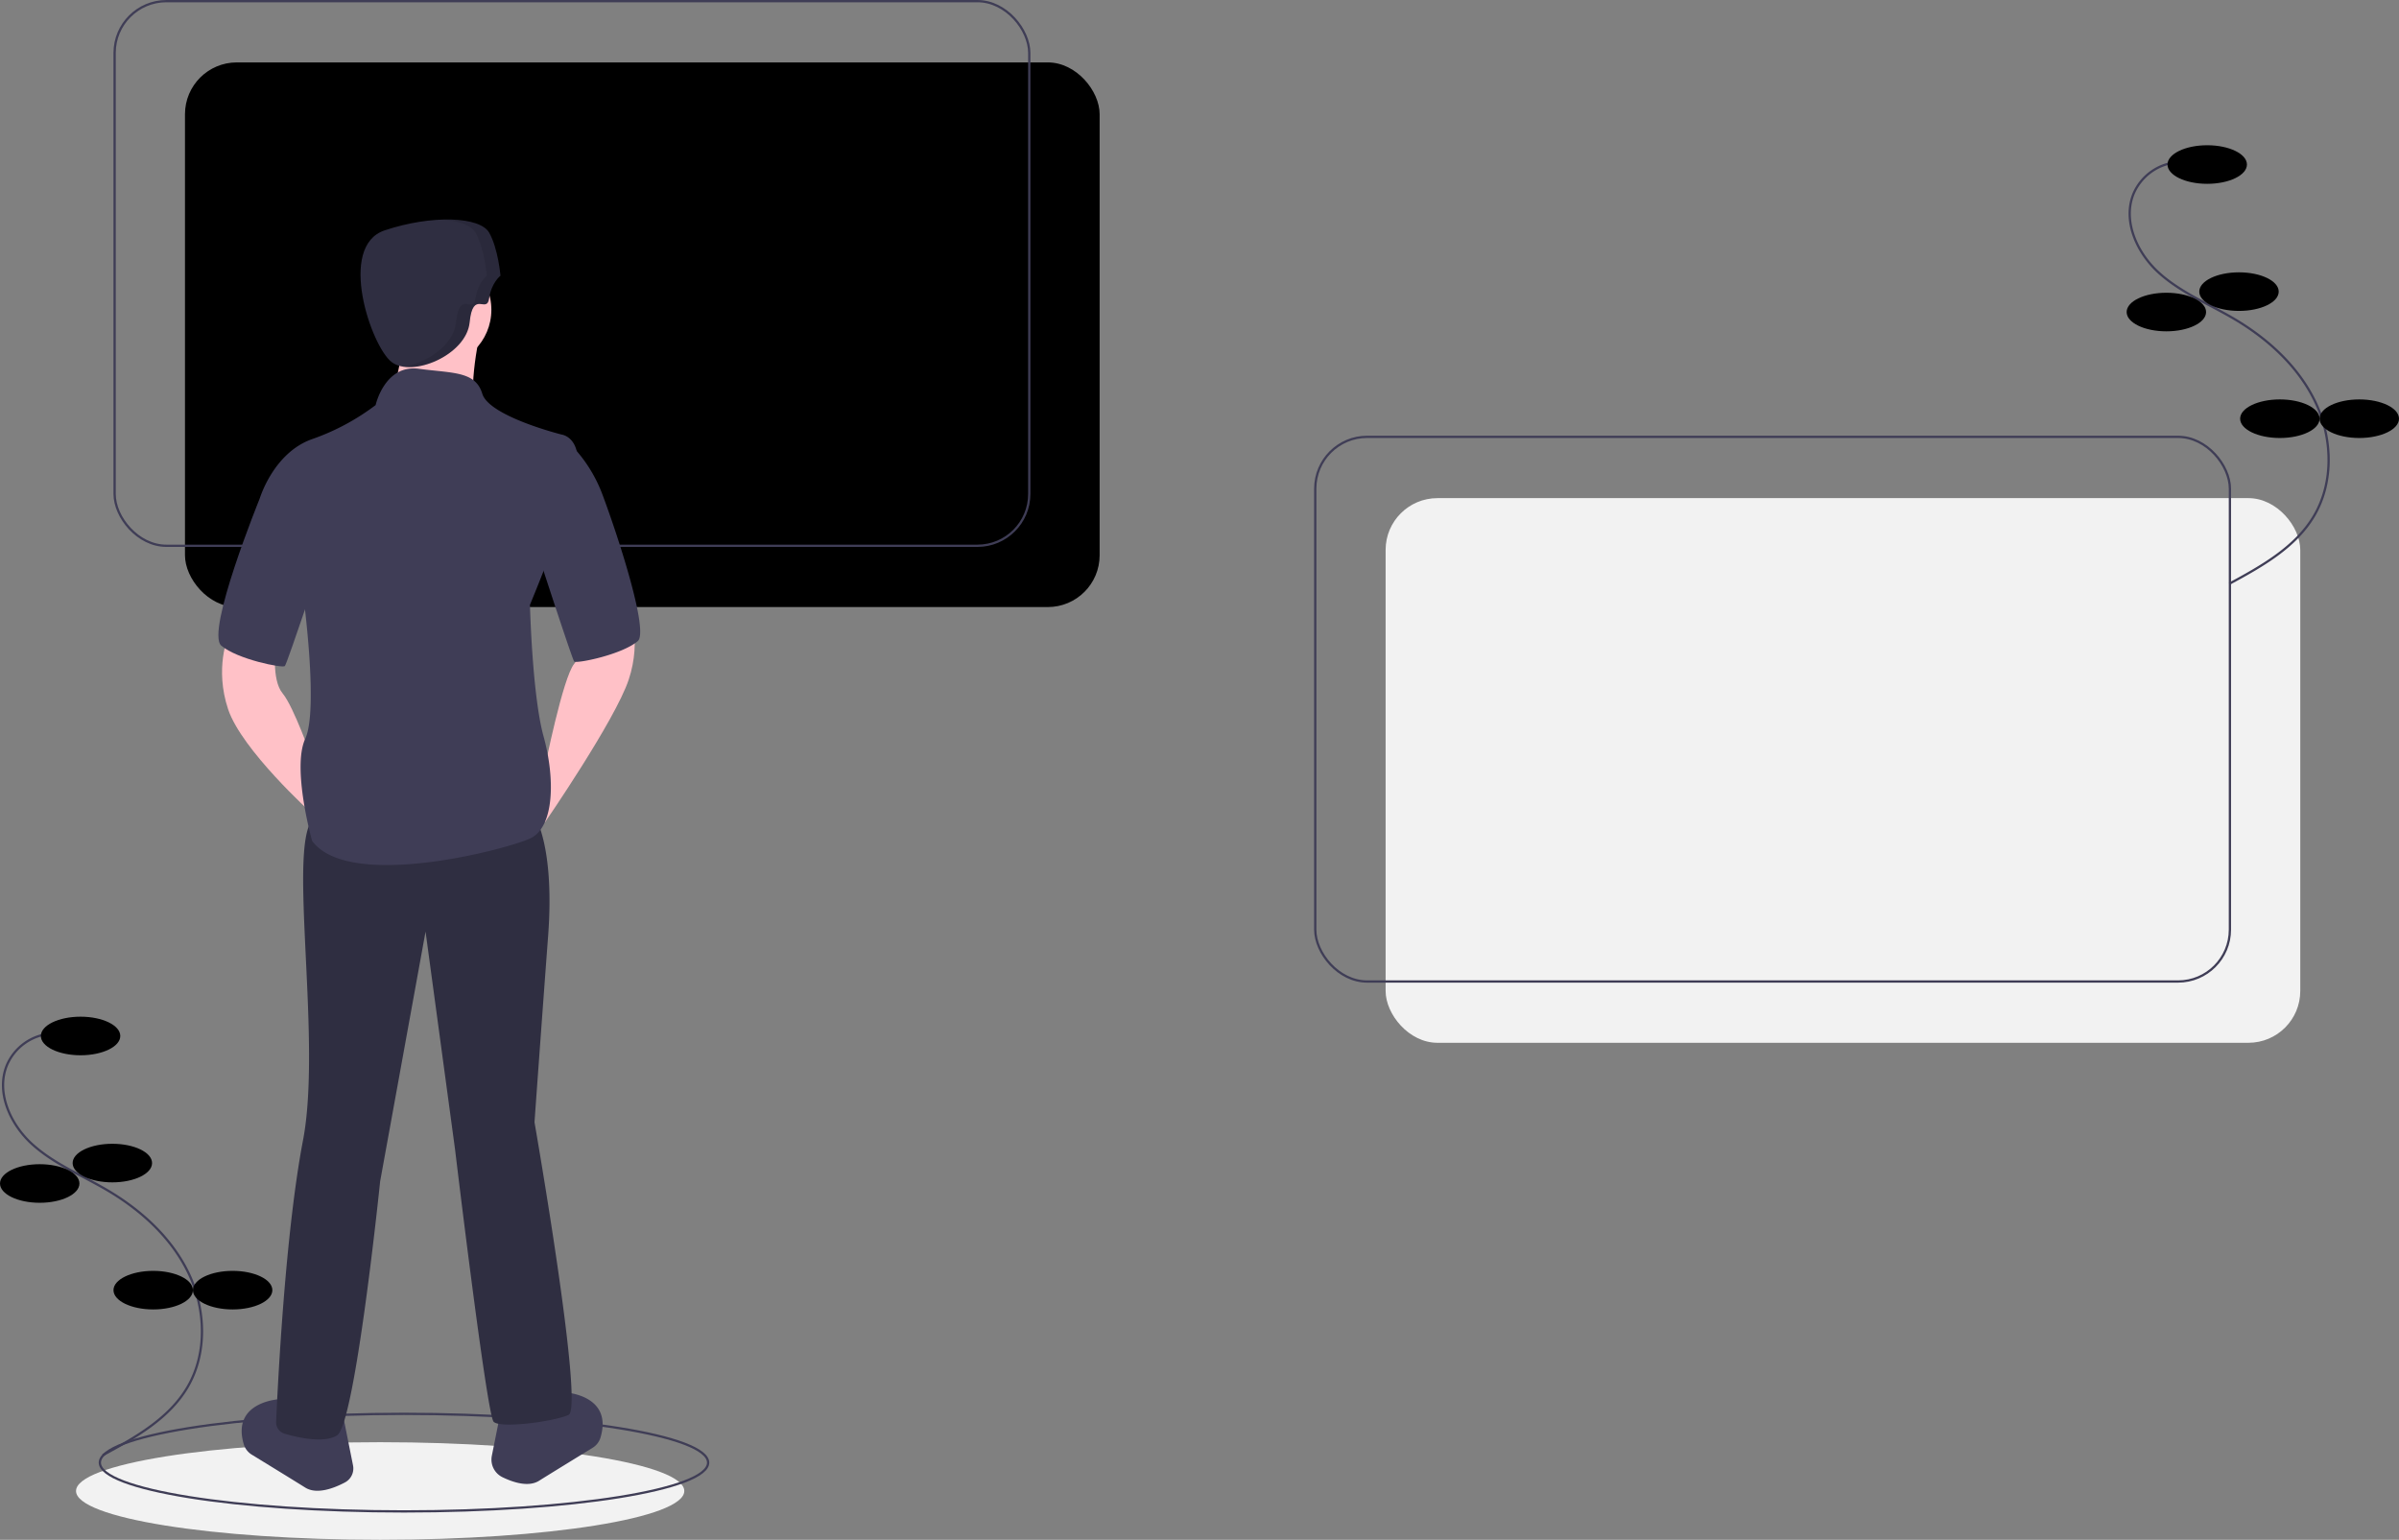 <svg id="b96dc930-0d18-4583-88bc-b5ddebd0569a" data-name="Layer 1" xmlns="http://www.w3.org/2000/svg" width="1057" height="678.5" viewBox="0 0 1057 678.5"><rect x="0" y="0" width="1057" height="678.5" fill="#808080" stroke="none"/><title>choice</title><ellipse cx="167.5" cy="657" rx="134" ry="21.5" fill="#f2f2f2"/><ellipse cx="178" cy="644.5" rx="134" ry="21.5" fill="none" stroke="#3f3d56" stroke-miterlimit="10"/><rect x="81.5" y="27.5" width="403" height="240" rx="22.84" fill="currentColor"/><rect x="610.5" y="219.5" width="403" height="240" rx="22.84" fill="#f2f2f2"/><rect x="50.5" y="0.5" width="403" height="240" rx="22.84" fill="none" stroke="#3f3d56" stroke-miterlimit="10"/><rect x="579.5" y="192.5" width="403" height="240" rx="22.84" fill="none" stroke="#3f3d56" stroke-miterlimit="10"/><path d="M1031.381,181.957a22.982,22.982,0,0,0-19.81,13.851c-4.954,11.974,1.424,26.039,10.999,34.77s21.874,13.722,33.048,20.282c15.01,8.811,28.497,21.043,36.007,36.744s8.309,35.15-.519,50.15c-8.194,13.922-23.093,22.255-37.302,29.94" transform="translate(-71.5 -110.5)" fill="none" stroke="#3f3d56" stroke-miterlimit="10"/><ellipse cx="972.5" cy="72.5" rx="17.5" ry="8.5" fill="currentColor"/><ellipse cx="986.5" cy="128.5" rx="17.5" ry="8.5" fill="currentColor"/><ellipse cx="954.5" cy="137.5" rx="17.5" ry="8.5" fill="currentColor"/><ellipse cx="1004.5" cy="184.5" rx="17.5" ry="8.5" fill="currentColor"/><ellipse cx="1039.5" cy="184.5" rx="17.5" ry="8.5" fill="currentColor"/><path d="M94.381,565.957a22.982,22.982,0,0,0-19.81,13.851c-4.954,11.974,1.424,26.039,10.999,34.77S107.443,628.301,118.618,634.861c15.01,8.811,28.497,21.043,36.007,36.744s8.309,35.15-.519,50.15c-8.194,13.922-23.093,22.255-37.302,29.94" transform="translate(-71.5 -110.5)" fill="none" stroke="#3f3d56" stroke-miterlimit="10"/><ellipse cx="35.5" cy="456.5" rx="17.5" ry="8.5" fill="currentColor"/><ellipse cx="49.5" cy="512.5" rx="17.5" ry="8.5" fill="currentColor"/><ellipse cx="17.5" cy="521.5" rx="17.5" ry="8.5" fill="currentColor"/><ellipse cx="67.5" cy="568.5" rx="17.5" ry="8.5" fill="currentColor"/><ellipse cx="102.5" cy="568.5" rx="17.5" ry="8.5" fill="currentColor"/><path d="M327.5,382s2,15-3,21-13,46-13,46v24s31-45,37-63,0-32,0-32Z" transform="translate(-71.5 -110.5)" fill="#ffc1c7"/><path d="M324.5,308l.423.475a63.42,63.42,0,0,1,11.956,19.787C343.444,345.695,357.555,388.667,352.5,393c-7,6-27,10-28,9s-21-63-21-63Z" transform="translate(-71.5 -110.5)" fill="#3f3d56"/><path d="M292,733s24,5,25,0a40.008,40.008,0,0,1,3-9s21.753.906,16.074,19.977a7.971,7.971,0,0,1-3.491,4.502C327.402,751.649,315.199,759.126,309,763c-4.659,2.912-11.354.736-16.132-1.589a8.626,8.626,0,0,1-4.659-9.455Z" transform="translate(-71.5 -110.5)" fill="#3f3d56"/><path d="M223,736s-24,5-25,0a40.008,40.008,0,0,0-3-9s-21.711.905-16.09,19.922a8.096,8.096,0,0,0,3.555,4.586C187.673,754.695,199.82,762.138,206,766c5.102,3.189,12.645.276,17.44-2.252a6.958,6.958,0,0,0,3.606-7.516Z" transform="translate(-71.5 -110.5)" fill="#3f3d56"/><path d="M193,395s-2,15,3,21,13,29,13,29v24s-31-28-37-46,0-32,0-32Z" transform="translate(-71.5 -110.5)" fill="#ffc1c7"/><circle cx="191.5" cy="136.5" r="25" fill="#ffc1c7"/><path d="M283,257s-7,32,0,36-42,0-42,0,11-27,6-36S283,257,283,257Z" transform="translate(-71.5 -110.5)" fill="#ffc1c7"/><path d="M307,470s9,13,6,53-6,82-6,82,22,126,15,129-30,6-33,3-17-120-17-120l-13-96L239,631s-11,107-19,112c-5.719,3.574-17.059,1.016-23.061-.733a5.221,5.221,0,0,1-3.775-5.239C193.897,720.201,197.188,653.794,205,613c9-47-9-141,7-143S307,470,307,470Z" transform="translate(-71.5 -110.5)" fill="#2f2e41"/><path d="M237,289s4-18,19-16,25,1,28,11,35,18,35,18,8,1,7,14-21,61-21,61,1,40,6,58,5,40-6,45-80,23-96,1c0,0-9-32-3-45s-1-64-1-64l-19-42s6-20,23-26A101.797,101.797,0,0,0,237,289Z" transform="translate(-71.5 -110.5)" fill="#3f3d56"/><path d="M194,321l-8,9s-24,59-17,65,27,10,28,9,18-52,18-52Z" transform="translate(-71.5 -110.5)" fill="#3f3d56"/><path d="M292,232s-4,3-5,10-7.141-3.989-8.57,10.506S253,277,244,270s-24-51-3-58,42-6,46,1S292,232,292,232Z" transform="translate(-71.5 -110.5)" fill="#2f2e41"/><path d="M272.43,252.506C273.859,238.011,280,249,281,242s5-10,5-10-1-12-5-19c-1.914-3.349-7.725-5.321-15.56-5.704C276.25,206.801,284.624,208.842,287,213c4,7,5,19,5,19s-4,3-5,10-7.141-3.989-8.57,10.506c-1.212,12.288-18.643,21.341-29.407,19.548C259.281,270.645,271.425,262.69,272.43,252.506Z" transform="translate(-71.5 -110.5)" opacity="0.1"/></svg>
